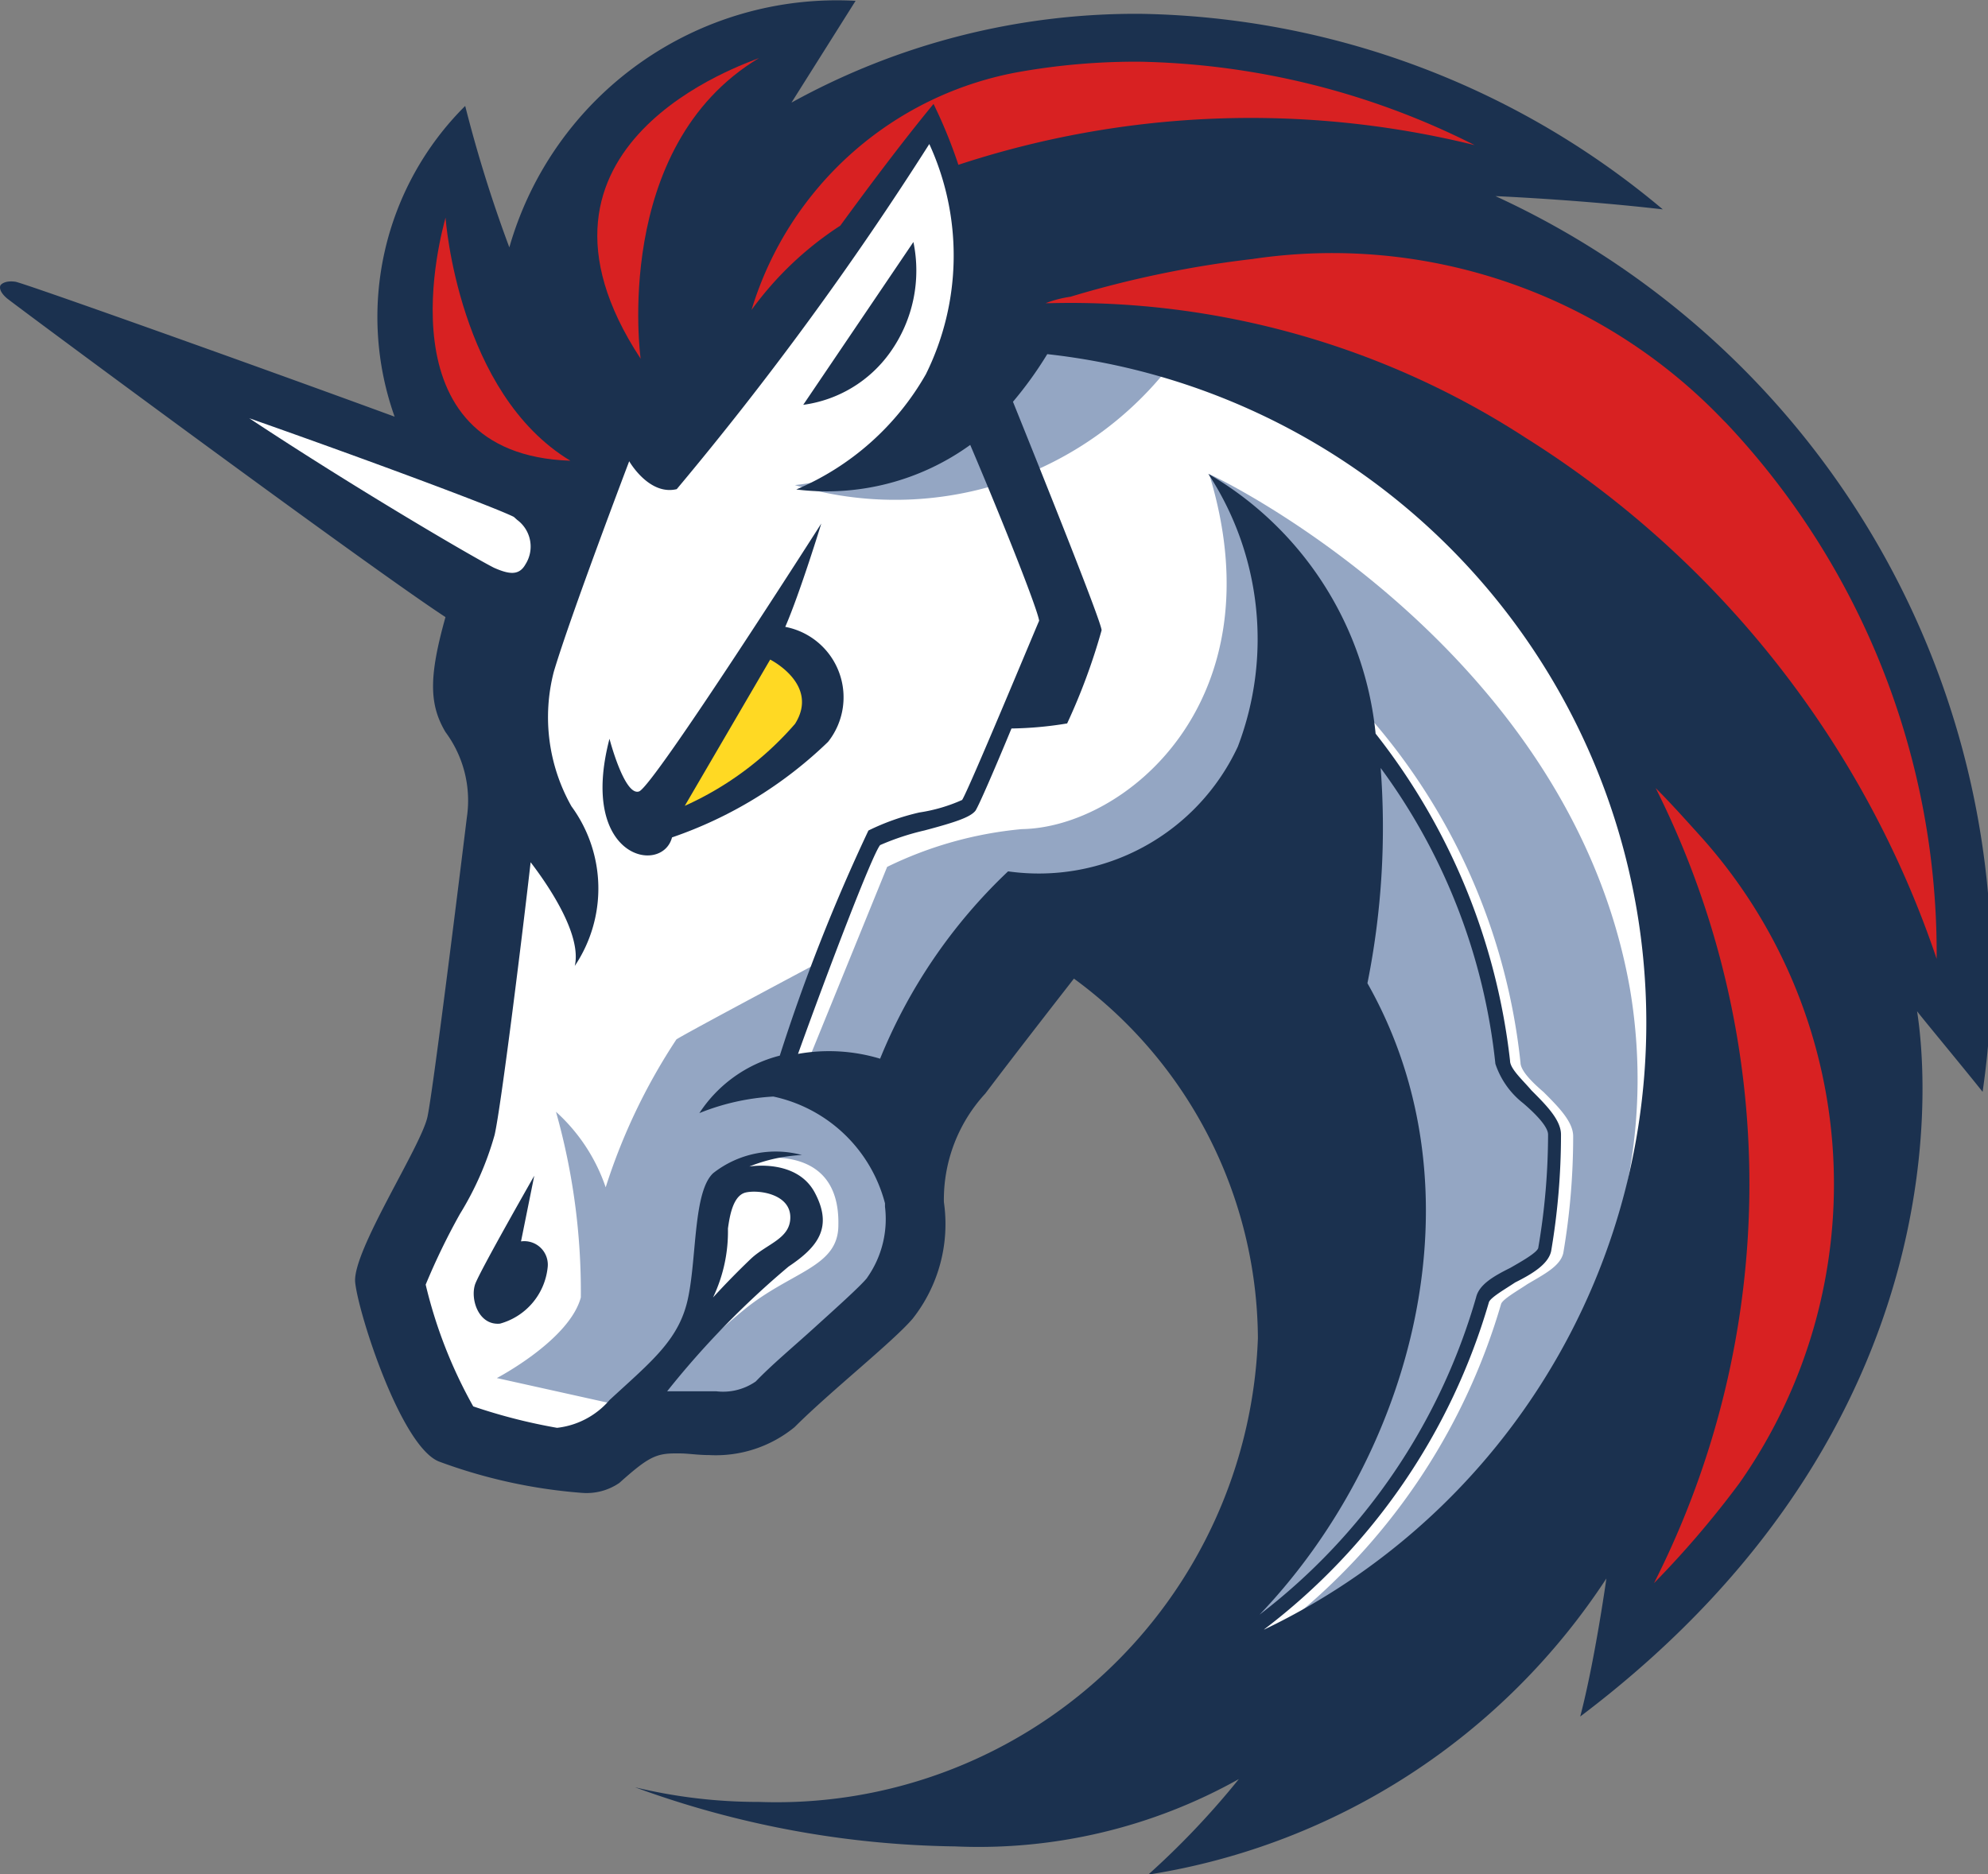 <svg aria-hidden="true" data-testid="test-icon" xmlns="http://www.w3.org/2000/svg" viewBox="0 0 24 22.63"><rect x="0" y="0" width="24" height="22.63" fill="#808080" stroke="none"/><g data-name="1inch-1inch-logo"><path data-name="Path 126" d="M5.715 12.468l.635-4.78-5.506-3.83 5.03 1.708 1.188-1.825 4.338-2.7 9.562 5.28.5 8.056-4.26 5.933-3.367.517 1.741-3.194v-3.076l-1.266-2.4-1.286-.854-1.98 2.038v2.164L9.5 16.954l-1.962.238-.869.493-1.425-.451-.6-2.143 1.069-1.507z" fill="#fff"/><path data-name="Path 127" d="M14.514 3.817a10.042 10.042 0 00-2.2-.16 3.216 3.216 0 01-2.718 2.2 4.207 4.207 0 004.918-2.04z" fill="#94a6c3"/><path data-name="Path 128" d="M15.462 19.653a7.652 7.652 0 002.66-3.909c.02-.058.2-.16.316-.238.2-.119.4-.218.435-.378a8.372 8.372 0 00.119-1.408c0-.177-.18-.357-.357-.534-.139-.119-.279-.259-.279-.357a7.542 7.542 0 00-2.358-4.722l-.139.139a7.405 7.405 0 012.3 4.6 1.007 1.007 0 00.337.476c.139.119.3.3.3.378a8.074 8.074 0 01-.119 1.368c-.02.078-.2.16-.337.238-.2.1-.378.2-.415.357a7.336 7.336 0 01-3.017 4.11c.259-.555 1.072-2.361 1.507-3.276l-.078-2.936-2.521-2.439-1.429.2-1.568 2.541a1.521 1.521 0 01-.3 2.024 4.7 4.7 0 01-1.806 1.31l-.735-.4a7.737 7.737 0 01.993-.973c.575-.476 1.15-.517 1.15-1.031.024-1.075-1.129-.779-1.129-.779l-.418.4-.177 1.47-.871 1.092-.1-.02-1.428-.317s.874-.456 1.014-.973a7.993 7.993 0 00-.3-2.242 2.164 2.164 0 01.6.912 7.206 7.206 0 01.854-1.786c.119-.078 1.725-.932 1.725-.932l-.534 1.408.4-.218.953-2.341a4.67 4.67 0 011.626-.456c1.249-.02 3.1-1.548 2.262-4.286.238.1 4.365 2.164 5.079 6.212.527 3.114-1.238 6.029-4.215 7.716z" fill="#94a6c3"/><path data-name="Path 129" d="M10.748 4.252a1.7 1.7 0 00.279-1.33l-1.33 1.966a1.539 1.539 0 001.051-.636z" fill="#1b314f"/><path data-name="Path 130" d="M6.29 14.989l.16-.793s-.657 1.15-.714 1.31c-.061.18.041.5.3.476a.789.789 0 00.575-.674.284.284 0 00-.321-.319z" fill="#1b314f"/><path data-name="Path 131" d="M18.054 2.368s.991.041 2.02.16a10.041 10.041 0 00-6.3-2.361 8.6 8.6 0 00-4.219 1.072L10.329.01a4.112 4.112 0 00-4.18 2.977 16.334 16.334 0 01-.533-1.708 3.592 3.592 0 00-.852 3.752C2.92 4.355.289 3.419.187 3.402c-.139-.02-.18.041-.18.041s-.041.058.078.16c.221.173 4.38 3.252 5.293 3.848-.2.714-.2 1.051 0 1.388a1.386 1.386 0 01.258 1.031c-.041.337-.4 3.256-.475 3.613s-.91 1.626-.873 2 .553 1.983 1.012 2.164a6.348 6.348 0 001.721.378.7.7 0 00.455-.119c.336-.3.435-.357.672-.357h.058c.1 0 .217.02.357.02a1.5 1.5 0 001.029-.337c.435-.435 1.188-1.031 1.426-1.31a1.845 1.845 0 00.377-1.408 1.889 1.889 0 01.5-1.31c.377-.5 1.07-1.388 1.07-1.388a5.419 5.419 0 012.221 4.341 5.815 5.815 0 01-6.02 5.6 6.361 6.361 0 01-1.5-.177 11.664 11.664 0 003.864.714 6.428 6.428 0 003.426-.813 9.88 9.88 0 01-1.09 1.15h.02a8.115 8.115 0 005.507-3.572s-.139.993-.316 1.667c4.922-3.716 4.087-8.356 4.067-8.516.041.058.536.653.791.973a10.276 10.276 0 00-5.881-10.815zm-7.585 13.06c-.078.1-.414.4-.652.616s-.5.435-.693.636a.691.691 0 01-.475.119h-.595a10.53 10.53 0 011.467-1.507c.357-.238.536-.476.316-.891s-.791-.316-.791-.316a1.963 1.963 0 01.635-.139 1.221 1.221 0 00-1.07.218c-.238.218-.2.993-.3 1.487-.1.517-.435.776-.951 1.252a.978.978 0 01-.635.337 6.755 6.755 0 01-1.012-.259 5.685 5.685 0 01-.574-1.47 8.064 8.064 0 01.414-.854 3.742 3.742 0 00.418-.953c.078-.337.336-2.422.435-3.293.258.337.615.895.533 1.252a1.678 1.678 0 00-.04-1.927 2.188 2.188 0 01-.213-1.626c.2-.674.91-2.541.91-2.541s.238.418.574.337a39.472 39.472 0 003.049-4.167 3.228 3.228 0 01-.041 2.779A3.265 3.265 0 019.613 5.91a2.961 2.961 0 002.1-.538c.414.973.812 1.983.832 2.123-.061.139-.852 2.045-.93 2.164a1.978 1.978 0 01-.516.151 2.8 2.8 0 00-.615.218 22.181 22.181 0 00-1.07 2.718 1.644 1.644 0 00-.971.694 2.8 2.8 0 01.893-.2 1.777 1.777 0 011.348 1.289v.041a1.228 1.228 0 01-.216.858zm-1.861.238a1.845 1.845 0 00.18-.833c.02-.139.058-.4.217-.435s.536.02.536.3c0 .259-.278.316-.475.5a9.83 9.83 0 00-.458.468zm7.9-3.793a9.544 9.544 0 00.16-2.6 7.3 7.3 0 011.385 3.572 1.007 1.007 0 00.336.476c.139.119.3.279.3.378a8.158 8.158 0 01-.119 1.371c-.02.058-.2.16-.336.238-.2.1-.377.2-.414.357a7.4 7.4 0 01-2.614 3.831c1.839-1.925 2.729-5.102 1.303-7.623zm-1.246 7.8a7.637 7.637 0 002.713-3.95c.02-.058.2-.16.316-.238.2-.1.4-.218.435-.378a8.387 8.387 0 00.119-1.408c0-.177-.18-.357-.357-.534-.1-.119-.258-.259-.258-.357a7.79 7.79 0 00-1.623-3.95 4.1 4.1 0 00-2.02-3.137 3.642 3.642 0 01.357 3.293 2.65 2.65 0 01-2.774 1.507 6.452 6.452 0 00-1.545 2.262 2.134 2.134 0 00-.991-.058c.357-.993.893-2.4.991-2.521a3.016 3.016 0 01.536-.177c.377-.1.553-.16.615-.238.041-.061.238-.517.435-.993a4.463 4.463 0 00.672-.061 7.4 7.4 0 00.416-1.125c0-.1-.774-2.024-1.07-2.759a4.575 4.575 0 00.414-.575 8.123 8.123 0 012.618 15.4z" fill="#1b314f"/><path data-name="Path 132" d="M9.997 8.957a.866.866 0 00-.517-1.388c.18-.415.435-1.248.435-1.248s-2.024 3.174-2.2 3.235-.357-.636-.357-.636c-.378 1.449.636 1.647.755 1.191a5.077 5.077 0 001.884-1.154z" fill="#1b314f"/><path data-name="Path 133" d="M8.267 9.73l1.031-1.766s.6.3.3.776a3.85 3.85 0 01-1.331.99z" fill="#ffd923"/><path data-name="Path 134" d="M20.999 17.908a11.624 11.624 0 01-1.031 1.207 10.662 10.662 0 00.02-9.6c.18.18.357.378.517.555a6.282 6.282 0 01.494 7.838z" fill="#d82122"/><path data-name="Path 135" d="M23.38 11.577a11.925 11.925 0 00-4.96-6.29 10.093 10.093 0 00-5.756-1.626h-.041a1.361 1.361 0 01.3-.078 12.68 12.68 0 012.2-.456 6.529 6.529 0 015.678 1.943l.041.041a9.327 9.327 0 012.538 6.466z" fill="#d82122"/><path data-name="Path 136" d="M17.802 1.752a11.293 11.293 0 00-6.232.238 5.891 5.891 0 00-.3-.735c-.412.5-.85 1.092-1.126 1.47a4.032 4.032 0 00-1.071 1.017A4.136 4.136 0 0112.329.864a8.088 8.088 0 011.429-.119 9.342 9.342 0 014.044 1.007z" fill="#d82122"/><path data-name="Path 137" d="M6.886 5.563c-2.32-.078-1.548-2.779-1.507-2.936 0 .02.156 2.123 1.507 2.936z" fill="#d82122"/><path data-name="Path 138" d="M9.163.701c-1.786 1.072-1.429 3.63-1.429 3.63C6.028 1.735 9.028.762 9.163.701z" fill="#d82122"/><path data-name="Path 139" d="M6.243 6.277a.4.4 0 01.1.538c-.078.139-.2.119-.378.041-.238-.119-1.667-.953-2.956-1.806 1.47.517 2.956 1.072 3.194 1.191l.04.036z" fill="#fff"/></g></svg>
